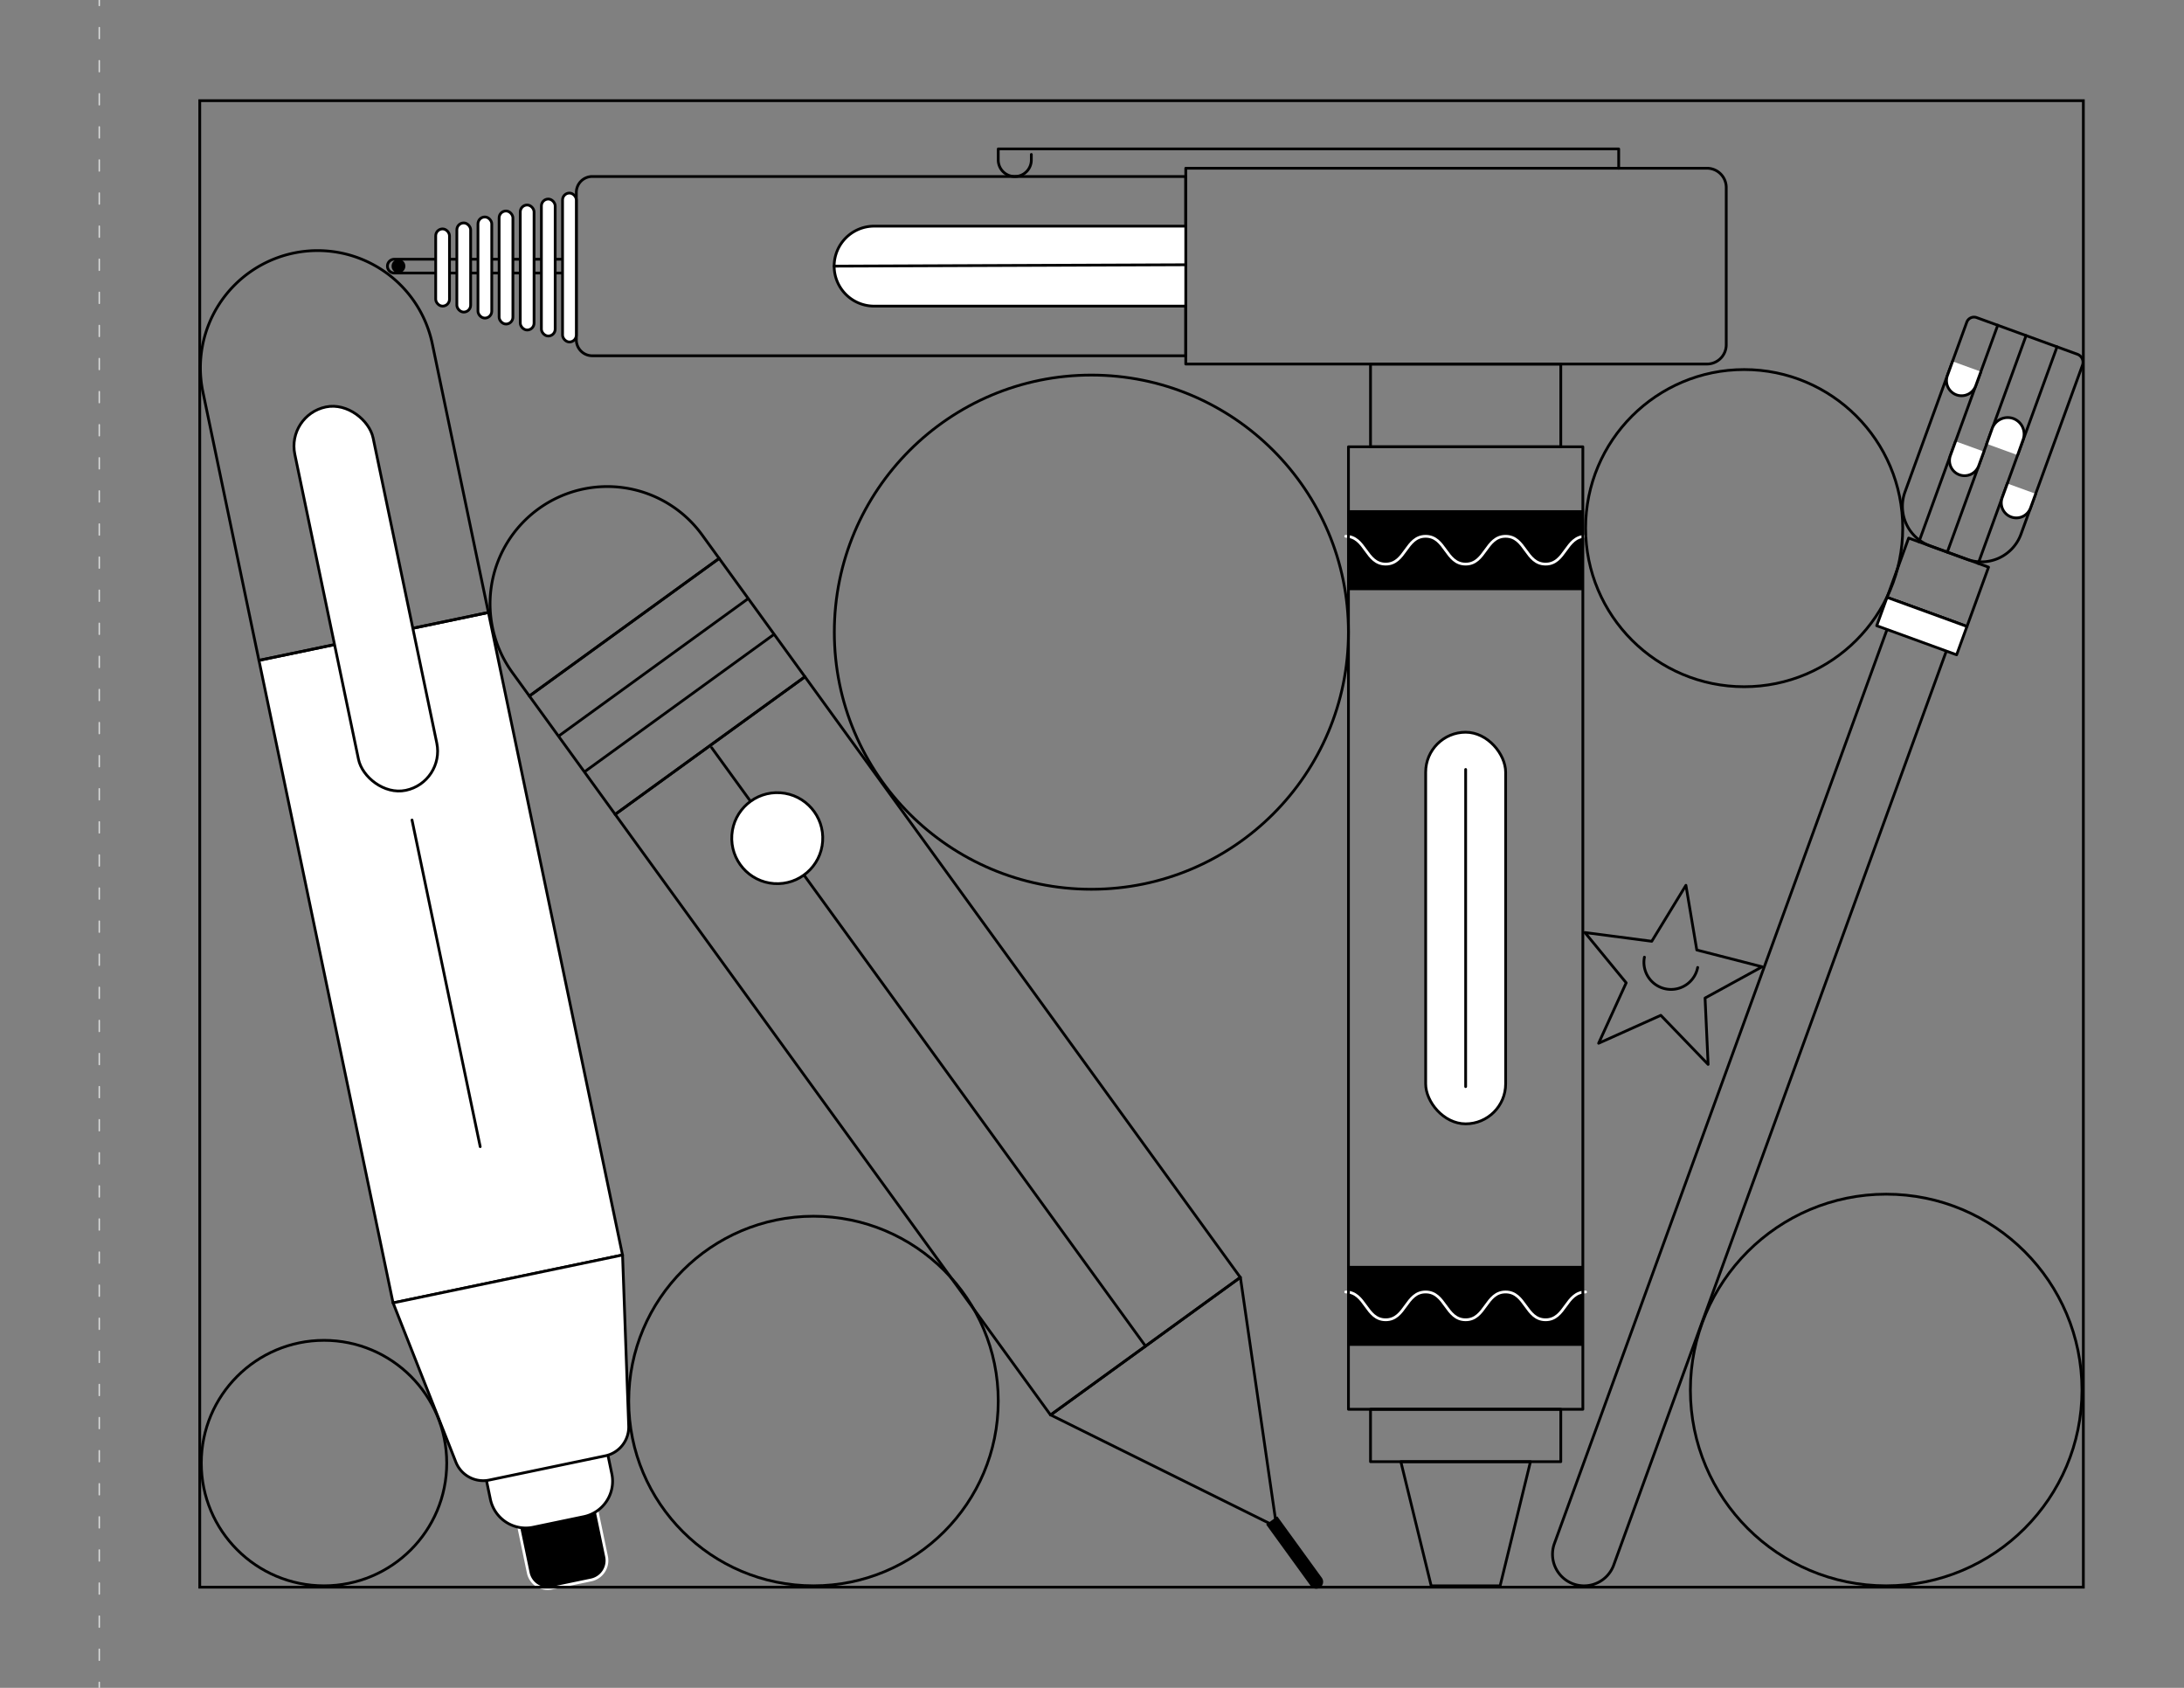 <svg xmlns="http://www.w3.org/2000/svg" viewBox="0 0 792 612"><rect x="0" y="0" width="792" height="612" fill="#808080" stroke="none"/><defs><style>.cls-1,.cls-3,.cls-5,.cls-6{fill:none;}.cls-1,.cls-2{stroke:#000;}.cls-1,.cls-2,.cls-3,.cls-4,.cls-5,.cls-6{stroke-linecap:round;stroke-linejoin:round;}.cls-2{fill:#fff;}.cls-3,.cls-4{stroke:#fff;}.cls-5,.cls-6{stroke:#dddede;stroke-width:0.5px;}.cls-6{stroke-dasharray:4 8;}</style></defs><g id="art"><path d="M467.49,548.38h5a0,0,0,0,1,0,0v27.5a2.5,2.5,0,0,1-2.5,2.5h0a2.5,2.5,0,0,1-2.5-2.5v-27.5A0,0,0,0,1,467.49,548.38Z" transform="translate(-241.21 383.16) rotate(-35.94)"/><rect class="cls-1" x="199.44" y="222.36" width="85" height="53" transform="translate(-100.01 189.4) rotate(-35.94)"/><path class="cls-1" d="M210.83,179.45h0a42.5,42.5,0,0,1,42.5,42.5v10.5a0,0,0,0,1,0,0h-85a0,0,0,0,1,0,0v-10.5A42.5,42.5,0,0,1,210.83,179.45Z" transform="translate(-80.75 162.97) rotate(-35.94)"/><line class="cls-1" x1="202.95" y1="266.63" x2="270.95" y2="217.32"/><line class="cls-1" x1="212.34" y1="279.58" x2="280.34" y2="230.27"/><line class="cls-1" x1="258.08" y1="271.12" x2="415.4" y2="488.09"/><circle class="cls-2" cx="281.85" cy="303.91" r="16.5" transform="translate(-40.97 563.88) rotate(-86)"/><rect class="cls-1" x="293.95" y="244.7" width="85" height="269" transform="translate(-158.53 269.7) rotate(-35.94)"/><polygon class="cls-1" points="449.81 463.14 380.99 513.04 462.94 553.66 449.81 463.14"/><rect class="cls-1" x="497" y="132" width="69" height="30"/><rect x="489" y="185" width="85" height="29"/><rect x="489" y="459" width="85" height="29"/><rect class="cls-1" x="497" y="511" width="69" height="19"/><polygon class="cls-1" points="555 530 508 530 519 575 544 575 555 530"/><rect class="cls-2" x="517" y="265.5" width="29" height="142" rx="14.5"/><path class="cls-3" d="M488,194.46c7.25,0,7.25,10.08,14.5,10.08s7.25-10.08,14.49-10.08,7.25,10.08,14.5,10.08,7.25-10.08,14.5-10.08,7.25,10.08,14.5,10.08,7.26-10.08,14.51-10.08"/><path class="cls-3" d="M488,468.46c7.25,0,7.25,10.08,14.5,10.08s7.25-10.08,14.49-10.08,7.25,10.08,14.5,10.08,7.25-10.08,14.5-10.08,7.25,10.08,14.5,10.08,7.26-10.08,14.51-10.08"/><rect class="cls-1" x="489" y="162" width="85" height="349"/><path class="cls-1" d="M623.23,210.57h22.88a0,0,0,0,1,0,0V574.18a11.44,11.44,0,0,1-11.44,11.44h0a11.44,11.44,0,0,1-11.44-11.44V210.57A0,0,0,0,1,623.23,210.57Z" transform="translate(174.43 -193.06) rotate(20)"/><rect class="cls-1" x="687.3" y="199.68" width="30.84" height="22.88" transform="translate(114.59 -227.61) rotate(20)"/><path class="cls-1" d="M701.34,119.33h38.87a3.09,3.09,0,0,1,3.09,3.09v65.21A15.26,15.26,0,0,1,728,202.89H713.8a15.26,15.26,0,0,1-15.26-15.26v-65.5a2.8,2.8,0,0,1,2.8-2.8Z" transform="translate(98.58 -236.85) rotate(20)"/><line class="cls-1" x1="706.16" y1="200.2" x2="734.74" y2="121.68"/><line class="cls-1" x1="717.38" y1="204.29" x2="745.96" y2="125.76"/><line class="cls-1" x1="695.88" y1="196.46" x2="724.46" y2="117.93"/><rect class="cls-2" x="681.51" y="221.54" width="30.84" height="10.94" transform="translate(119.67 -224.67) rotate(20)"/><path class="cls-2" d="M718.34,134.76l-1.87,5.14a5.48,5.48,0,0,1-7,3.27h0a5.47,5.47,0,0,1-3.27-7l1.87-5.14"/><path class="cls-2" d="M719.43,163.74l-1.87,5.15a5.47,5.47,0,0,1-7,3.27h0a5.48,5.48,0,0,1-3.27-7l1.87-5.14"/><path class="cls-2" d="M738.21,179.05l-1.87,5.14a5.47,5.47,0,0,1-7,3.27h0a5.46,5.46,0,0,1-3.27-7l1.87-5.14"/><path class="cls-2" d="M720.45,160.94l2-5.61a6,6,0,0,1,7.65-3.57h0a6,6,0,0,1,3.56,7.65l-2,5.61"/><path class="cls-1" d="M170,64.5h5a0,0,0,0,1,0,0V126a2.5,2.5,0,0,1-2.5,2.5h0A2.5,2.5,0,0,1,170,126V64.5A0,0,0,0,1,170,64.5Z" transform="translate(269 -76) rotate(90)"/><path class="cls-1" d="M214.78,129a5.78,5.78,0,0,1-5.78-5.78V69.78A5.78,5.78,0,0,1,214.78,64H430v65Z"/><path class="cls-2" d="M430,111H317a14.5,14.5,0,0,1-14.5-14.5h0A14.5,14.5,0,0,1,317,82H430"/><rect class="cls-2" x="158" y="83" width="5" height="28" rx="2.5"/><rect class="cls-2" x="165.67" y="80.83" width="5" height="32.33" rx="2.5"/><rect class="cls-2" x="173.33" y="78.67" width="5" height="36.67" rx="2.5"/><rect class="cls-2" x="181" y="76.5" width="5" height="41" rx="2.5"/><rect class="cls-2" x="188.67" y="74.33" width="5" height="45.33" rx="2.5"/><rect class="cls-2" x="196.33" y="72.17" width="5" height="49.67" rx="2.5"/><rect class="cls-2" x="204" y="70" width="5" height="54" rx="2.5"/><path class="cls-1" d="M619,132a7,7,0,0,0,7-7V68a7,7,0,0,0-7-7H430v71Z"/><path class="cls-1" d="M374,56v2a6,6,0,0,1-6,6h0a6,6,0,0,1-6-6V54H587v7"/><line class="cls-2" x1="302.5" y1="96.5" x2="430" y2="96"/><circle cx="144.5" cy="96.5" r="2.5"/><path class="cls-4" d="M181.2,462.55h29a0,0,0,0,1,0,0v105.8a7.2,7.2,0,0,1-7.2,7.2H188.4a7.2,7.2,0,0,1-7.2-7.2V462.55A0,0,0,0,1,181.2,462.55Z" transform="translate(-101.94 50.95) rotate(-11.79)"/><rect class="cls-2" x="117.34" y="228.25" width="85" height="238" transform="translate(-67.59 39.99) rotate(-11.79)"/><path class="cls-1" d="M121,90.26h0a42.5,42.5,0,0,1,42.5,42.5v99.5a0,0,0,0,1,0,0h-85a0,0,0,0,1,0,0v-99.5A42.5,42.5,0,0,1,121,90.26Z" transform="translate(-30.4 28.13) rotate(-11.79)"/><rect class="cls-2" x="118.16" y="146.06" width="29" height="142" rx="14.5" transform="translate(-41.56 31.69) rotate(-11.79)"/><path class="cls-2" d="M171.46,468.73h45a0,0,0,0,1,0,0V539.6a13.12,13.12,0,0,1-13.12,13.12H184.59a13.12,13.12,0,0,1-13.12-13.12V468.73a0,0,0,0,1,0,0Z" transform="translate(-100.28 50.42) rotate(-11.79)"/><path class="cls-2" d="M219.52,527.87l-42.12,8.79a10.66,10.66,0,0,1-12.09-6.53l-22.76-57.71,83.21-17.37,2.23,62A10.66,10.66,0,0,1,219.52,527.87Z"/><line class="cls-2" x1="149.41" y1="297.33" x2="174.14" y2="415.77"/><polygon class="cls-1" points="611.38 321 598.99 341.3 574.75 338.13 589.72 356.36 579.72 378.28 602.27 368.15 619.43 385.95 618.32 361.88 639 350.55 615.32 344.46 611.38 321"/><path class="cls-1" d="M596.33,347.06a9.83,9.83,0,0,0,19.31,3.73"/><circle class="cls-1" cx="295" cy="508" r="67"/><circle class="cls-1" cx="117.5" cy="530.5" r="44.5"/><circle class="cls-1" cx="632.5" cy="191.5" r="57.5"/><circle class="cls-1" cx="684" cy="504" r="71"/><circle class="cls-1" cx="395.78" cy="229.22" r="93.22"/><line class="cls-2" x1="531.5" y1="279" x2="531.5" y2="394"/></g><g id="diecut"><line class="cls-5" x1="36" x2="36" y2="2"/><line class="cls-6" x1="36" y1="10" x2="36" y2="606"/><line class="cls-5" x1="36" y1="610" x2="36" y2="612"/></g><g id="frame"><path d="M755,37V575H72.94V37H755m1-1H71.94V576H756V36Z"/></g></svg>